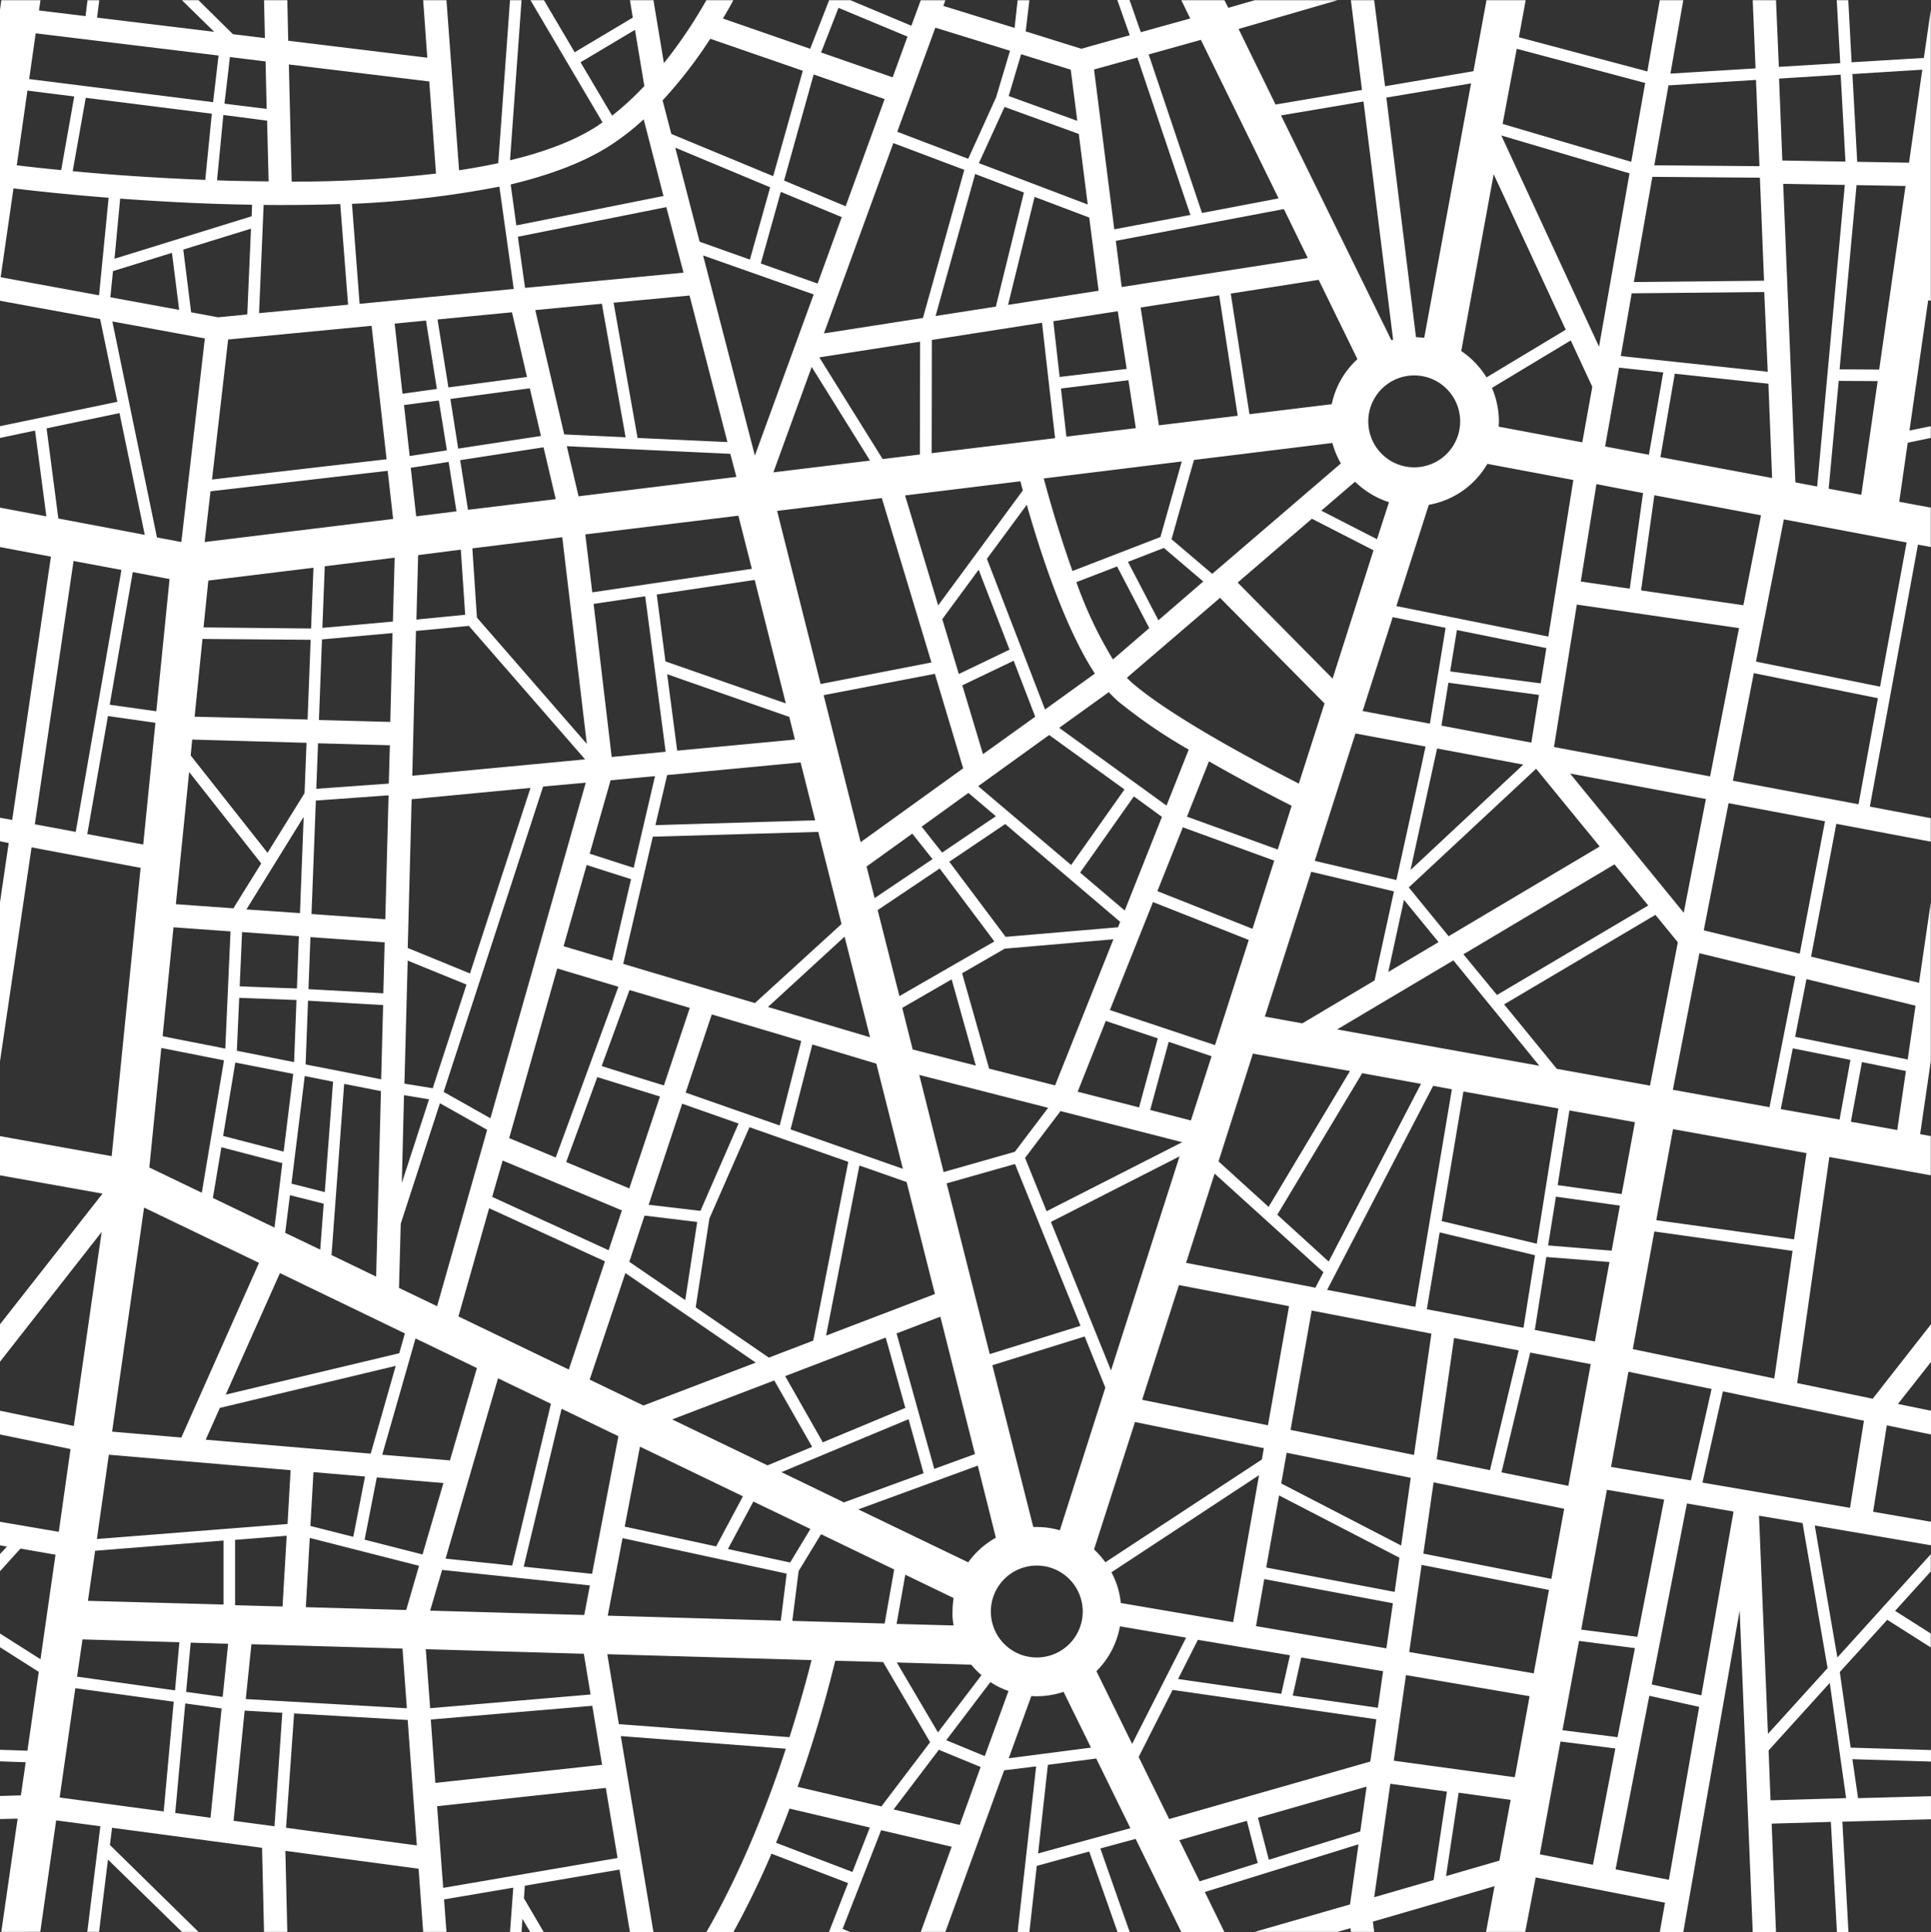 <svg id="MAP" xmlns="http://www.w3.org/2000/svg" width="366.135" height="366.299" viewBox="0 0 366.135 366.299">
  <rect x="0" y="0" width="366.135" height="366.299" fill="#333333" stroke="none"/>
  <path id="Path_230" data-name="Path 230" d="M291.183,355.836l24.516,4.789-.99,5.574h4.457l10.69-60.981,2.476,60.981h4.416l-.826-20.561,11.226-.33L348.3,366.2h2.187l-1.156-20.933,16.8-.454v-4.376l-13.827.372-1.073-7.39,14.9.454v-2.188l-15.23-.454L348.841,316.9l9-9.909,8.255,5.243v-2.642l-6.769-4.294,6.769-7.473v-3.262l-17.706,19.57c-.949-5.409-3.3-19.2-4.292-25.02l22.04,3.757v-4.459l-10.979-1.9,2.6-16.391c2.93.619,5.737,1.2,8.379,1.734v-4.5l-6.274-1.28,6.274-7.968v-7.143l-11.061,14.12-14.322-2.973,6.108-42.856,19.233,3.468v-7.432l-2.022-.372,2.022-13.831v-30.14l-2.229,15.276-20.471-4.954c1.032-5.409,3.756-19.735,4.788-25.185l17.913,3.386v-4.459l-11.557-2.188,9.121-49.668,2.435.454V96.14l-5.985-1.115,1.61-11.189,4.375-.908V80.7l-4.045.826,3.55-24.69.5.083V1.758l-1.321,9.124-13.7.826L350.451-.059h-2.187l.66,11.932-11.639.7L336.748-.059h-4.416l.536,12.923-16.138.991L319.166-.059h-4.457l-2.353,13.5L288,6.96l1.279-7.019h-7.429L279.378,13.4,262.621,16.25,260.558-.059h-4.416l2.1,17.01-16.385,2.766L234.845,5.391c4.169-1.2,11.185-3.262,18.779-5.45H237.9L232.9,1.386l-.743-1.445H223.99l1.692,3.468c-2.559.7-5.985,1.651-9.369,2.6-.537-1.486-1.279-3.675-2.146-6.11h-2.311l2.353,6.689c-4.086,1.115-7.718,2.147-9.163,2.56l-10.566-3.3.7-5.9h-2.229l-.578,5.243-13.5-4.17.371-1.073h-4.664l-1.775,4.831L161.254-.059H157.21l-3.591,9.207L137.068,3.409q1.052-1.734,1.981-3.468h-5.118a91.351,91.351,0,0,1-8.048,11.932L123.9-.059h-4.457l.537,3.3-11.02,6.565-5.82-9.868h-2.559L114.244,23.1c-.33.206-.66.454-.949.661-4.375,2.849-10.071,4.954-16.592,6.523L98.891-.059H96.7L94.474,30.824c-2.394.537-4.87.95-7.429,1.362L84.651-.059H80.235l.784,10.9L54.646,7.621,54.481-.059H50.064l.165,7.184-6.067-.743L37.641-.059H34.5l6.108,5.987-22.2-2.684.413-3.3H16.592L16.22,2.955,7.388,1.882l.289-1.94H.248L0,1.758v55.16l18.986,3.468,3.261,15.689L0,80.7v2.229l6.645-1.4L8.791,97.792,0,96.14v7.473l9.658,1.817L2.311,155.346,0,154.933v4.459l1.651.33L0,170.953v30.14l5.985-40.544,20.678,3.881-5.489,54.664L0,215.295v7.432l19.44,3.468L0,250.967v7.1l19.275-24.607-5.283,36.787L0,267.358v4.5c5.654,1.156,10.4,2.147,13.373,2.766l-2.229,15.689L0,288.414v4.459l1.321.248L0,294.525v3.262l3.88-4.294,6.645,1.156L7.677,314.467,0,309.595v2.6l7.347,4.665L5.2,331.807,0,331.642v2.188L4.87,334l-.908,6.276L0,340.395v4.376l3.343-.083-3.1,21.469H7.636l3.013-21.139,8.378,1.115-2.476,20.024h2.229l1.692-13.707L34.5,366.158h3.137l-16.8-16.474.413-3.262,28.437,3.8.371,15.937h4.416L54.109,350.8l25.259,3.385.867,11.973h4.416l-.454-6.152,13.125-2.229L96.7,366.2h2.187l.165-2.518,1.486,2.518H103.1l-3.756-6.4.165-2.395,17.954-3.055,1.981,11.849H123.9l-6.191-37.158L149,331.436c-3.426,10.487-8.461,23.368-15.065,34.764h5.118a163.873,163.873,0,0,0,7.223-14.863L160.8,356.91l-3.632,9.29h4.045l-1.445-.619,7.305-18.7,13.373,3.138-5.861,16.143h4.664l11.144-30.635,6.067-.743L192.952,366.2h2.229l1.4-12.551,9.947-2.725L211.9,366.2h2.311c-2.064-5.821-4.623-13.129-5.572-15.854l6.686-1.817L223.99,366.2h8.172l-3.715-7.6,29.139-9.042-1.61,11.4-18.078,5.2h15.725c.826-.248,1.61-.454,2.435-.7l.083.7h4.416l-.248-1.94c8.956-2.6,17.789-5.161,23.072-6.73l-1.61,8.67H289.2Zm-3.962-18.992-22.948-3.138,2.311-16.226,23.443,4Zm-49.074-28.653,1.568-8.918,24.392,4.583-1.238,8.546Zm24.1,8.546-.991,6.936-16.138-2.312,1.61-7.225Zm-81.432-8.67L170,307.778l1.651-9.331,9.163,4.418a17.378,17.378,0,0,0-.206,2.56A11.247,11.247,0,0,0,180.818,308.067Zm3.343,7.432a14.664,14.664,0,0,0,1.94,1.982l-8.255,10.858-7.8-13.253Zm-.578-19.4L162.74,286.061l22.659-8.3,3.426,13.666A16.151,16.151,0,0,0,183.583,296.094ZM39,272.849l2.683-6.028,33.349-7.968-4.746,16.639Zm30.212,6.978-2.229,11.437L58.856,289.2l.578-10.2ZM22.783,37.554c7.388.537,16.014,1.032,25.012,1.156L47.712,40.9l-26,8.051Zm-9-5.2,2.476-13.914,23.9,3.014c-.248,2.6-.908,9.124-1.238,12.551C29.345,33.632,20.6,33.012,13.785,32.352ZM70.453,61.666,73.3,86.975c-6.521.743-26.126,3.014-33.1,3.84l3.054-26.548ZM47.588,43.251l-.7,16.267-5.531.537-5.118-.95L34.752,47.215Zm25.92,45.911,1.032,9.124L38.8,102.664l1.114-9.62Zm150.565-1.775-4.045,14.327-16.674,6.441c-2.435-6.812-4.375-13.5-5.448-17.547ZM201.166,73.556l12.795-1.569,1.4,9.083L202.2,82.681Zm63.6,93.185-15.477-3.633,7.718-24.153,13.29,2.477C269.349,145.891,267,156.667,264.768,166.741Zm7.718-24.937,16.344,3.055-21.38,19.983ZM126.5,146.841l25.3-2.395,2.765,10.982-30.295.908Zm0-19.116,23.154,8.092,1.073,4.294L128.4,142.217Zm115.111,35.342-4.127,12.923-18.036-7.143,4.829-12.1Zm-16.551-8.34,4.169-10.487c6.191,3.551,12.217,6.689,15.684,8.423l-2.641,8.3Zm-11.8,17.795-8.461-7.184,10.194-14.451,5.324,3.881Zm-.867,2.147-.413,1.032-21.3,1.817-10.69-14.244L190.6,156.13Zm-23.856,3.716-18,10.363-4.127-16.308,11.763-7.886C180.116,167.154,186.39,175.494,188.536,178.384Zm-9.906-16.845c-.908-1.156-2.642-3.344-3.88-4.913l8.874-6.4,5.2,4.418Zm-1.816,1.239-10.979,7.39-1.527-5.987,8.667-6.234Zm-11.845,33.773-19.357-5.739,14.528-13.336Zm-21.834-6.482-24.97-7.432,5.613-24.112,31.368-.908,4.416,17.464Zm-27.158-46.654-3.426-29.025,9.782-1.445,3.88,29.479Zm-.206,4.418,8.42-.784-4.045,17.382-8.337-2.684Zm3.88,18.744-3.591,15.441-9.2-2.725,4.375-15.4Zm-2.394,20.4-11.887,32.369-8.832-3.675,9.121-32.163Zm2.1.619,11.433,3.386-4.911,14.7c-3.261-.991-9.328-2.89-11.8-3.675Zm9.988,21.552c2.229.785,6.108,2.147,10.69,3.757l-7.223,16.556-9.823-1.156Zm.66-2.106,4.953-14.822,16.963,5.037-4.086,16.019Zm24.021-9.124,12.134,3.633,5.035,19.942-21.3-7.473Zm17.046-6.936,9.369-5.409,4.581,16.35-11.969-3.055Zm11.35-6.565,8.09-4.665,20.6-1.775-11.061,27.7L187.545,202.5Zm27.24,9.042,9.864,3.3-3.549,13.088-11.639-2.973Zm.784-2.064,8.172-20.478,18.16,7.184-6.4,19.942Zm27.116,8.257,18.408,3.3L240.54,228.713l-9.493-8.629Zm2.27-7.019,8.791-27.456,15.684,3.716c-1.568,7.225-3.013,13.749-3.673,16.886l-13.7,8.134Zm26.374-22.13,6.562,8.01-9.534,5.656Zm-19.935-22.047c-7.305-3.716-23.9-12.469-31.533-19.033a12.669,12.669,0,0,1-1.073-1.032l17.665-15.152,19.811,20.024Zm-26.621-30.965-5.778-11.065,6.81-2.642,7.47,6.358Zm-1.734,1.486-6.893,5.945a78.2,78.2,0,0,1-6.934-14.657l7.718-2.973Zm-6.026,13.79a98.711,98.711,0,0,0,13.5,9.248l-4.21,10.611-20.348-14.74,9.41-6.771A20.758,20.758,0,0,0,211.9,132.762Zm1.321,16.8-10.112,14.327-17.624-14.946,13.455-9.7Zm-26.828-6.688-3.921-13.047,9.74-4.665,4.086,10.611Zm-4.581-15.194-3.137-10.4,6.893-9.372,5.861,15.152Zm.825,17.877-19.44,14-7.016-27.869,21.091-4.046ZM155.6,129.583,147.345,96.76,167.2,94.324l9.41,31.172Zm-6.6,3.675-22.824-7.968-1.651-12.675,18.573-2.766ZM112.3,112.2l-1.321-10.982L140,97.668l2.559,10.074Zm-2.6-18.208-2.229-9.5,31,1.445,1.156,4.376Zm1.568,46.944L90.43,116.99l-.867-13.129,17.046-2.106ZM88.737,96.553,87.252,87.14c5.9-.908,12.547-1.94,15.808-2.436l2.311,9.826Zm-1.362,7.556.825,12.345-9.245.908.33-12.221ZM88.9,118.559l22.04,25.309-32.771,3.1.7-27.456C81.845,119.261,87.169,118.724,88.9,118.559Zm22.164,29.727L92.989,211.909l-8.874-5,18.862-57.885ZM95.3,219.919l22.618,9.455-2.518,7.556L93.319,226.814Zm12.052.289,5.9-16.1,11.887,3.675-5.82,17.423Zm14.858,10.157,9.988,1.2-2.27,14.822-10.607-7.267Zm12.3.537,7.594-17.3c5.985,2.106,12.836,4.5,18.738,6.565l-6.645,33.9-8.42,3.22-13.868-9.537Zm33.431,22.584,3.715,13.336-15.643,6.523-7.14-12.551Zm-11.309-.372,6.315-32.245c3.591,1.239,6.728,2.353,8.956,3.138l5.365,21.222ZM174.3,203.693l24.434,6.234-6.315,8.34-13.5,3.84Zm26.786,6.854,23.072,5.9-25.713,13.088-4.086-10.115Zm17-.206,3.508-12.923,8.131,2.725-3.921,12.18ZM230.3,222.4l20.637,18.7-1.527,2.931c-10.442-2.023-19.6-3.757-24.516-4.707Zm11.887,7.8,16.1-26.837,11.144,2.023-17.5,33.69Zm29.552-24.442,3.549.661-6.934,41.246c-5.572-1.073-11.268-2.188-16.716-3.22Zm1.238,27.786,18.078,4.335-2.187,13.749c-5.448-1.032-11.763-2.271-18.325-3.509Zm2.724,20.024,12.258,2.353-5.448,22.708L272.4,276.565Zm14.446,2.766,11.474,2.188-4.251,23.08-12.671-2.56Zm.867-4.294,2.187-13.831,11.969.95-2.765,15.07C299.726,253.692,295.764,252.949,291.017,252.04Zm2.518-16.019,1.486-9.248,12.134,1.693-1.568,8.546Zm1.816-11.437,2.229-14.161L310,212.653l-2.518,13.625Zm-3.962,11.106L273.352,231.4l4.127-24.566,18,3.22Zm-37.848-40.626,22.04-13.088,16.3,19.983ZM277.48,180.82l28.644-17.052,6.4,7.8-28.685,16.969Zm-2.807-3.427-7.553-9.248,24.145-22.5,12.052,14.74Zm17.459-47.934-17.17-2.271c.537-3.262,1.032-6.276,1.279-7.845l16.963,3.427Zm-.33,2.188-1.445,9.042-17.046-3.22c.33-1.982.825-5.037,1.321-8.134Zm-20.678,5.45L258.37,134.7l5.7-17.795,10.029,2.023Zm-18.449-8.546-18-18.208,14.074-12.1,11.68,5.987Zm-22.824-19.859-7.718-6.565L226.384,87.1l26.25-3.22a16.051,16.051,0,0,0,1.61,3.881ZM219.739,80.534,216.272,58.2l14.9-2.312,3.508,22.832ZM207.6,127.6l-9.452,6.812-11.02-28.571L194.686,95.6C197.2,104.439,201.867,118.89,207.6,127.6Zm-29.717-12.923-6.274-20.85,21.875-2.684c.124.537.289,1.115.454,1.734Zm-3.467-28.612-7.058.867-12.01-19.281,19.11-2.973Zm-9.452,1.156-18.325,2.229,7.264-19.983Zm-21.834-.95L133.312,48.33l20.967,7.39Zm-5.2-2.56-17.046-.784-4.54-25.639,14.4-1.362ZM118.619,82.8l-11.639-.537-5.489-23.575,12.63-1.2Zm-16.055-.248L86.88,84.951l-1.486-9.413,15.065-2.023ZM86.55,96.842l-7.636.95-1.032-9.207c1.692-.248,4.292-.661,7.182-1.115Zm-8.5,54.582,22.535-2.147L89.109,184.454l-11.8-4.831Zm10.4,35.135-6.4,19.653-5.366-.867.619-23.327Zm-7.1,21.758L76.19,224.172l.413-16.639C78.171,207.781,80.111,208.111,81.35,208.317Zm2.064.743,8.956,5.037L82.877,247.54l-7.223-3.468.33-12.18Zm9.328,19.9L114.7,239.035l-6.851,20.52L86.921,249.481Zm25.837,12.3L143.3,258.234,122,266.367l-10.194-4.913Zm2.765,32.906,19.522,9.414-5.077,9.5-17.335-3.757Zm6.108-5.161,19.357-7.39,7.182,12.593-8.461,3.509Zm44.823-.041,2.848,10.239-15.106,5.532L148.171,279ZM170,252.7l8.3-3.179,6.562,26.052-7.718,2.808Zm9.493-28.447,12.96-3.675,12.423,30.676-17.211,5.367Zm19.77,7.308,24.392-12.427-13,40.585Zm24.269,11.973,20.884,4-4,22.584-23.856-4.831Zm20.43,31.791,23.526,4.748-1.816,12.84-22.742-11.767Zm.743-4.335,4-22.625,22.7,4.376-3.3,23Zm27.117,9.95,24.764,5-2.435,13.294-24.269-4.789ZM299.4,311,310,312.361l-3.3,16.886-10.442-1.321Zm.413-2.147,4.87-26.506,10.855,1.858-5.077,26.011Zm5.654-30.841,3.3-18.043c3.426.7,9.08,1.9,15.766,3.262L320.61,280.57Zm4.127-22.336,4.086-22.3,26.208,3.675-3.467,24.194Zm3.261-49.957-17.665-3.179L285.2,190.316l28.685-16.969,4.251,5.2Zm9.369-25.1,18.2,4.418c-1.032,5.12-3.632,18.373-4.911,24.772l-18.325-3.3Zm-2.972-7.679L297.7,146.552l25.755,4.831Zm-24.6-31.419,4.334-27,30.749,4.459-5.489,28.117Zm16.509-29.685,2.518-18.042,20.224,3.8-3.343,17.052Zm1.486-25.722-8.3-1.569,2.641-14.946,8.378.908Zm-1.114,7.267c-.7,5.037-1.94,14-2.518,18.125l-9.286-1.362L302.7,91.681Zm-11.515-9.62-15.849-2.973c0-.33.041-.619.041-.95a16.579,16.579,0,0,0-1.321-6.4l14.941-9,4.086,8.794ZM298.323,90.9l-4.746,29.685-28.809-5.78,6.15-19.2a16.039,16.039,0,0,0,11.1-7.762ZM268.152,88.5a8.712,8.712,0,1,1,8.709-8.712A8.712,8.712,0,0,1,268.152,88.5Zm-4.788,6.606-2.27,7.019-10.566-5.409,6.4-5.491A16.346,16.346,0,0,0,263.364,95.108ZM252.51,76.529l-15.6,1.9-3.55-22.873,16.674-2.6,7.347,15.028A16.057,16.057,0,0,0,252.51,76.529ZM212.681,54.316l-1.114-8.753,31.863-6.028,4.54,9.29Zm-.743,4.583L213.63,69.84l-12.712,1.528-1.2-10.57ZM200.051,82.97l-23.4,2.849.041-21.469,20.884-3.262ZM177.392,59.808,184.9,32.888l9.245,3.509-5.324,21.634ZM175,60.179l-18.779,2.931,13.166-36.085L182.84,32.1Zm-19.976-6.523-10.772-3.8,3.8-13.583L159.6,41.063Zm-12.836-4.542-9.534-3.386L128.03,27.893l18,7.514ZM129.6,51.591l-30.047,2.89-1.362-9.7,28.148-5.615ZM99.922,71.368l-14.9,1.982L82.959,60.468l14.115-1.362ZM83.207,75.827l1.527,9.455-7.058,1.073L76.6,76.694Zm-6.893-1.28L74.828,61.253l5.943-.578,2.064,12.964Zm-1.486,31.089-.33,12.1c-3.508.33-10.525.95-13.373,1.2l.454-11.684Zm-18.16,71.757L56.3,187.3c-2.476-.083-8.378-.289-10.855-.413l.454-10.281Zm-9.947-5.078,10.855-17.547-.7,18.249Zm9.493,17.175-.454,11.767c-3.591-.7-7.305-1.445-10.855-2.147l.454-10.033Zm-.619,14-1.816,14.74-11.474-2.973,2.311-13.914Zm-.619,23,6.4,1.61-.66,8.712-6.645-3.179Zm.289-2.188,2.518-20.4,5.366,1.073L61.58,225.906Zm9.988-18.91,6.975,1.362-.908,35.177-8.461-4.087Zm-7.305-3.675.454-12.1c2.848.165,10.483.619,14.239.826l-.371,14.079C69.38,203.941,63.973,202.868,57.948,201.711Zm.537-14.285.371-9.868,14.074.991-.248,9.661Zm.578-14.244.825-21.511,13.785-.991-.619,23.492Zm.908-23.74.33-8.629,13.62.372-.206,7.267Zm.5-13.047.578-15.276,13.373-1.2L74,136.767ZM39.5,109.972l19.935-2.436-.454,11.519-20.389-.206ZM58.9,121.2l-.578,15.111L36.9,135.776l1.486-14.74Zm-.784,19.529-.371,9.537L50.725,161.58,36.155,143.125l.289-3.014ZM49.528,163.6l-5.283,8.505-10.9-.784,2.518-25.061Zm-5.82,12.882L42.718,198.7c-4.788-.95-9.08-1.775-11.887-2.353L32.895,175.7ZM29.634,134.744,20.8,133.505l4.375-25.144,6.975,1.321Zm.949,63.83,11.887,2.353-4.21,25.1-9.947-4.789ZM41.975,217.4l11.556,3.014-1.486,12.221-11.68-5.615Zm11.1,23.864L76.768,252.7,75.7,256.458,42.8,264.3Zm25.713,12.386,11.639,5.615-5.118,17.506L72.476,275.7Zm15.643,7.556,10.029,4.831-7.347,30.676-12.63-1.321ZM111.85,300.47l-1.073,5.615-29.221-.826,2.27-7.721ZM99.3,296.92l7.182-29.933,10.772,5.2-4.994,26.093Zm18.738-5.409,31.12,6.73-1.114,8.918-32.812-.95Zm19.976,2.064,4.829-9,10.814,5.2-3.838,6.358Zm13.414,4.17,4.251-6.978,13.868,6.689L167.734,307.7l-17.5-.5Zm45.153-1.032a8.712,8.712,0,1,1-8.709,8.712A8.712,8.712,0,0,1,196.584,296.713Zm4.375-6.689a15.348,15.348,0,0,0-4.375-.619h-.66l-7.759-30.676,17.5-5.45,3.921,9.7ZM215.2,269.5l24.434,4.954-.371,2.147-29.675,19.488a17.109,17.109,0,0,0-2.146-2.436Zm23.526,10.074-4.912,27.869-21.3-3.633a15.45,15.45,0,0,0-1.775-5.821Zm5.861,34.145-1.651,7.308-19.564-2.807,3.756-7.432Zm-4.5-16.639,2.435-13.666,22.824,11.808-.908,6.482Zm50.725,20.066L267.2,313.1l2.353-16.515,24.145,4.748Zm11.226,36.291-10.071-1.982,3.921-21.387,10.4,1.321Zm14.4,2.849-10.112-1.982,6.4-32.906,9.451,2.106Zm6.15-34.97-9.41-2.064,6.686-34.31,8.833,1.528Zm27.447,19.487-14.322.413-.371-9.455,11.6-12.8C347.644,323.963,349.336,335.812,350.038,340.808Zm-3.508-24.648-11.309,12.469-1.692-41.37,8.255,1.4Zm6.893-46.9-2.642,16.515L322.8,280.983l3.88-17.3C334.973,265.418,344.549,267.4,353.423,269.257Zm-13.249-34.392-26.126-3.633,3.178-17.258,25.3,4.542Zm8.626-22.708-11.144-1.982,2.27-11.519,10.937,2.188Zm10.937,1.982-8.791-1.569,2.1-11.313,8.337,1.693Zm3.467-23.575-1.486,10.2-21.338-4.294,2.146-10.941ZM341.247,180.7l-18.2-4.418,4.705-24.112,18.284,3.427Zm11.144-28.323-23.815-4.459,3.962-20.4,23.526,4.748ZM364.484,13.112l-2.518,17.63-9.823-.165-.908-16.639ZM352.019,34.994l9.286.165-4.994,34.805-7.512-.041Zm-3.384,37.117,7.388.041-3.1,21.552-6.191-1.156Zm-4.086,20.024-4.127-.784-2.311-56.6,11.68.206Zm4.457-78.074.908,16.474-11.969-.206L337.326,14.8ZM338.234,98.37l23.278,4.376-5.035,27.332-23.526-4.748Zm-2.229-7.845-21.173-3.964c.825-4.789,2.229-12.964,2.724-15.813l17.748,1.9Zm-.826-20.148L307.32,67.4l2.064-11.891,25.135-.248Zm-18.82-54.293,16.592-1.032.66,16.35-19.935-.165Zm-3.054,17.341,20.389.165.784,19.529-24.681.248ZM287.592,9.148l24.351,6.482L309.3,30.576l-24.392-7.184Zm21.38,23.616-5.778,32.865L284.661,25.581Zm-25.755.165,13.661,29.479-15.023,9.042a16.272,16.272,0,0,0-4.788-5Zm-4.292-17.217-8.874,48.223c-.537-.041-1.032-.083-1.568-.124L262.869,18.4ZM258.535,19.14l5.613,45.168a.971.971,0,0,1-.33.083L242.893,21.782ZM227.7,7.456l14.735,30.057-14.528,2.766L217.8,10.222ZM215.653,10.8c2.1,6.193,8.378,24.937,10.071,29.851l-14.446,2.725-3.838-30.3Zm-7.347,44.219L191.136,57.7l5.035-20.478,10.36,3.922Zm-2.064-16.35-20.637-7.845,4.87-10.652,14.074,5.12ZM193.613,10.18l9.41,2.931,1.238,9.7-13-4.707ZM177.351,5.143,191.508,9.52l-2.641,8.835L183.583,30l-13.455-5.12ZM158.984,1.386l13.084,5.45-2.807,7.721L155.683,9.85ZM154.279,14.02l13.455,4.665L160.346,39l-11.68-4.872Zm-19.6-6.771,17.541,6.069L146.6,33.3l-19.316-8.01-1.651-6.358A85.342,85.342,0,0,0,134.674,7.249Zm-24.6,4.459,10.318-6.152,1.775,10.652a55.269,55.269,0,0,1-6.108,5.615Zm5.613,15.772a47.922,47.922,0,0,0,6.356-4.954L125.8,37.058,97.9,42.632,96.827,34.87C104.215,33.095,110.695,30.7,115.689,27.48Zm-21.008,7.8,2.724,19.4L68.183,57.5,66.739,38.545A187.854,187.854,0,0,0,94.681,35.283ZM81.391,15.341,82.67,32.806a236.259,236.259,0,0,1-27.364,1.528L54.77,12.121ZM64.51,38.586,66,57.661l-16.881,1.61.867-20.52C54.77,38.792,59.64,38.751,64.51,38.586ZM43.585,10.717l6.769.826.206,9-8.007-.991C42.8,17.571,43.3,13.318,43.585,10.717Zm7.058,12.056.289,11.519c-3.3-.041-6.6-.083-9.782-.206l1.2-12.386ZM6.769,6.217l34.669,4.211-1.032,8.835L5.531,14.887ZM5.2,17.075l8.874,1.115L11.6,32.145c-3.508-.33-6.356-.661-8.42-.908Zm13.579,38.81L.124,52.459,2.559,35.613c3.756.454,10.112,1.156,18.036,1.775ZM21.421,51.3l11.185-3.468,1.362,10.817L20.926,56.257ZM21.3,60.84l17.541,3.22-4.458,38.6-4.623-.867ZM8.832,81.112l13.827-2.89L27.447,101.3,11.061,98.2ZM6.6,156.172l7.347-49.916,9.08,1.693-8.667,49.668Zm9.947,1.858,3.921-22.378,9,1.28-2.311,23.08Zm10.772,70.807,21.792,10.487L34.381,272.436l-13.125-1.115ZM20.637,275.7,55.1,278.629l-.578,10.2-36.155,2.849Zm33.72,15.359-.784,13.418-9-.248V291.841Zm-36.32,2.849,24.351-1.941V304.1l-25.713-.7Zm13,49.421-19.729-2.642,2.972-20.726,18.655,2.56ZM14.611,317.77l1.032-7.06,18.367.537-.825,9.124Zm25.3,26.754-6.686-.908,1.9-20.767,6.893.95Zm2.311-22.914-6.934-.95.867-9.331,7.1.207Zm9.823,24.525L44.286,345.1l2.1-20.891,7.14.413ZM46.6,322.022l1.073-10.4,28.644.826.825,11.313Zm7.636,24.4,1.527-21.676L77.3,325.986l1.733,23.781Zm22.783-41.287L57.989,304.6l.743-13.129,20.719,5.285ZM69.133,291.8l2.311-11.808,12.63,1.073-3.962,13.542Zm11.6,20.767,29.964.867,1.279,7.721-30.418,2.6ZM81.68,325.9l30.625-2.6,1.857,11.189-31.615,3.427Zm2.353,31.915-1.156-15.483,31.987-3.468,2.229,13.294ZM117.34,326.77l-2.187-13.253,38.714,1.115c-.825,3.344-2.229,8.464-4.169,14.616ZM161.626,354.8l-14.487-5.533c.908-2.188,1.775-4.335,2.559-6.482l15.23,3.592Zm-10.4-16.143a242.459,242.459,0,0,0,7.14-23.905l9.08.248L176.36,330.2l-9.245,12.18Zm30.749,7.225-12.547-2.931,8.585-11.313,7.924,3.262Zm4.746-13.047-7.305-3.014,8.378-11.024a14.709,14.709,0,0,0,3.426,1.693Zm4.54.413,4.292-11.808a8.28,8.28,0,0,0,1.032.041,15.955,15.955,0,0,0,5.077-.826l5.2,10.569Zm5.572,18.042,1.857-16.8,9.163-1.2,6.48,13.212Zm17.83-20.767-6.769-13.79a15.908,15.908,0,0,0,4.457-8.505l12.547,2.147Zm12.795,26.052-3.838-7.8,12.795-3.675,2.064,8.01Zm30.46-9.455-17.335,5.367-2.064-7.968,20.6-5.9Zm1.9-13.253-38.136,10.9L215.9,333l6.439-12.716,38.632,5.574Zm.743,25.722,3.054-21.511,10.731,1.486-2.518,16.763Zm23.732-6.936-10.112,2.931,2.394-15.813,9.864,1.363Z" transform="translate(0 0.1)" fill="#fff"/>
</svg>
